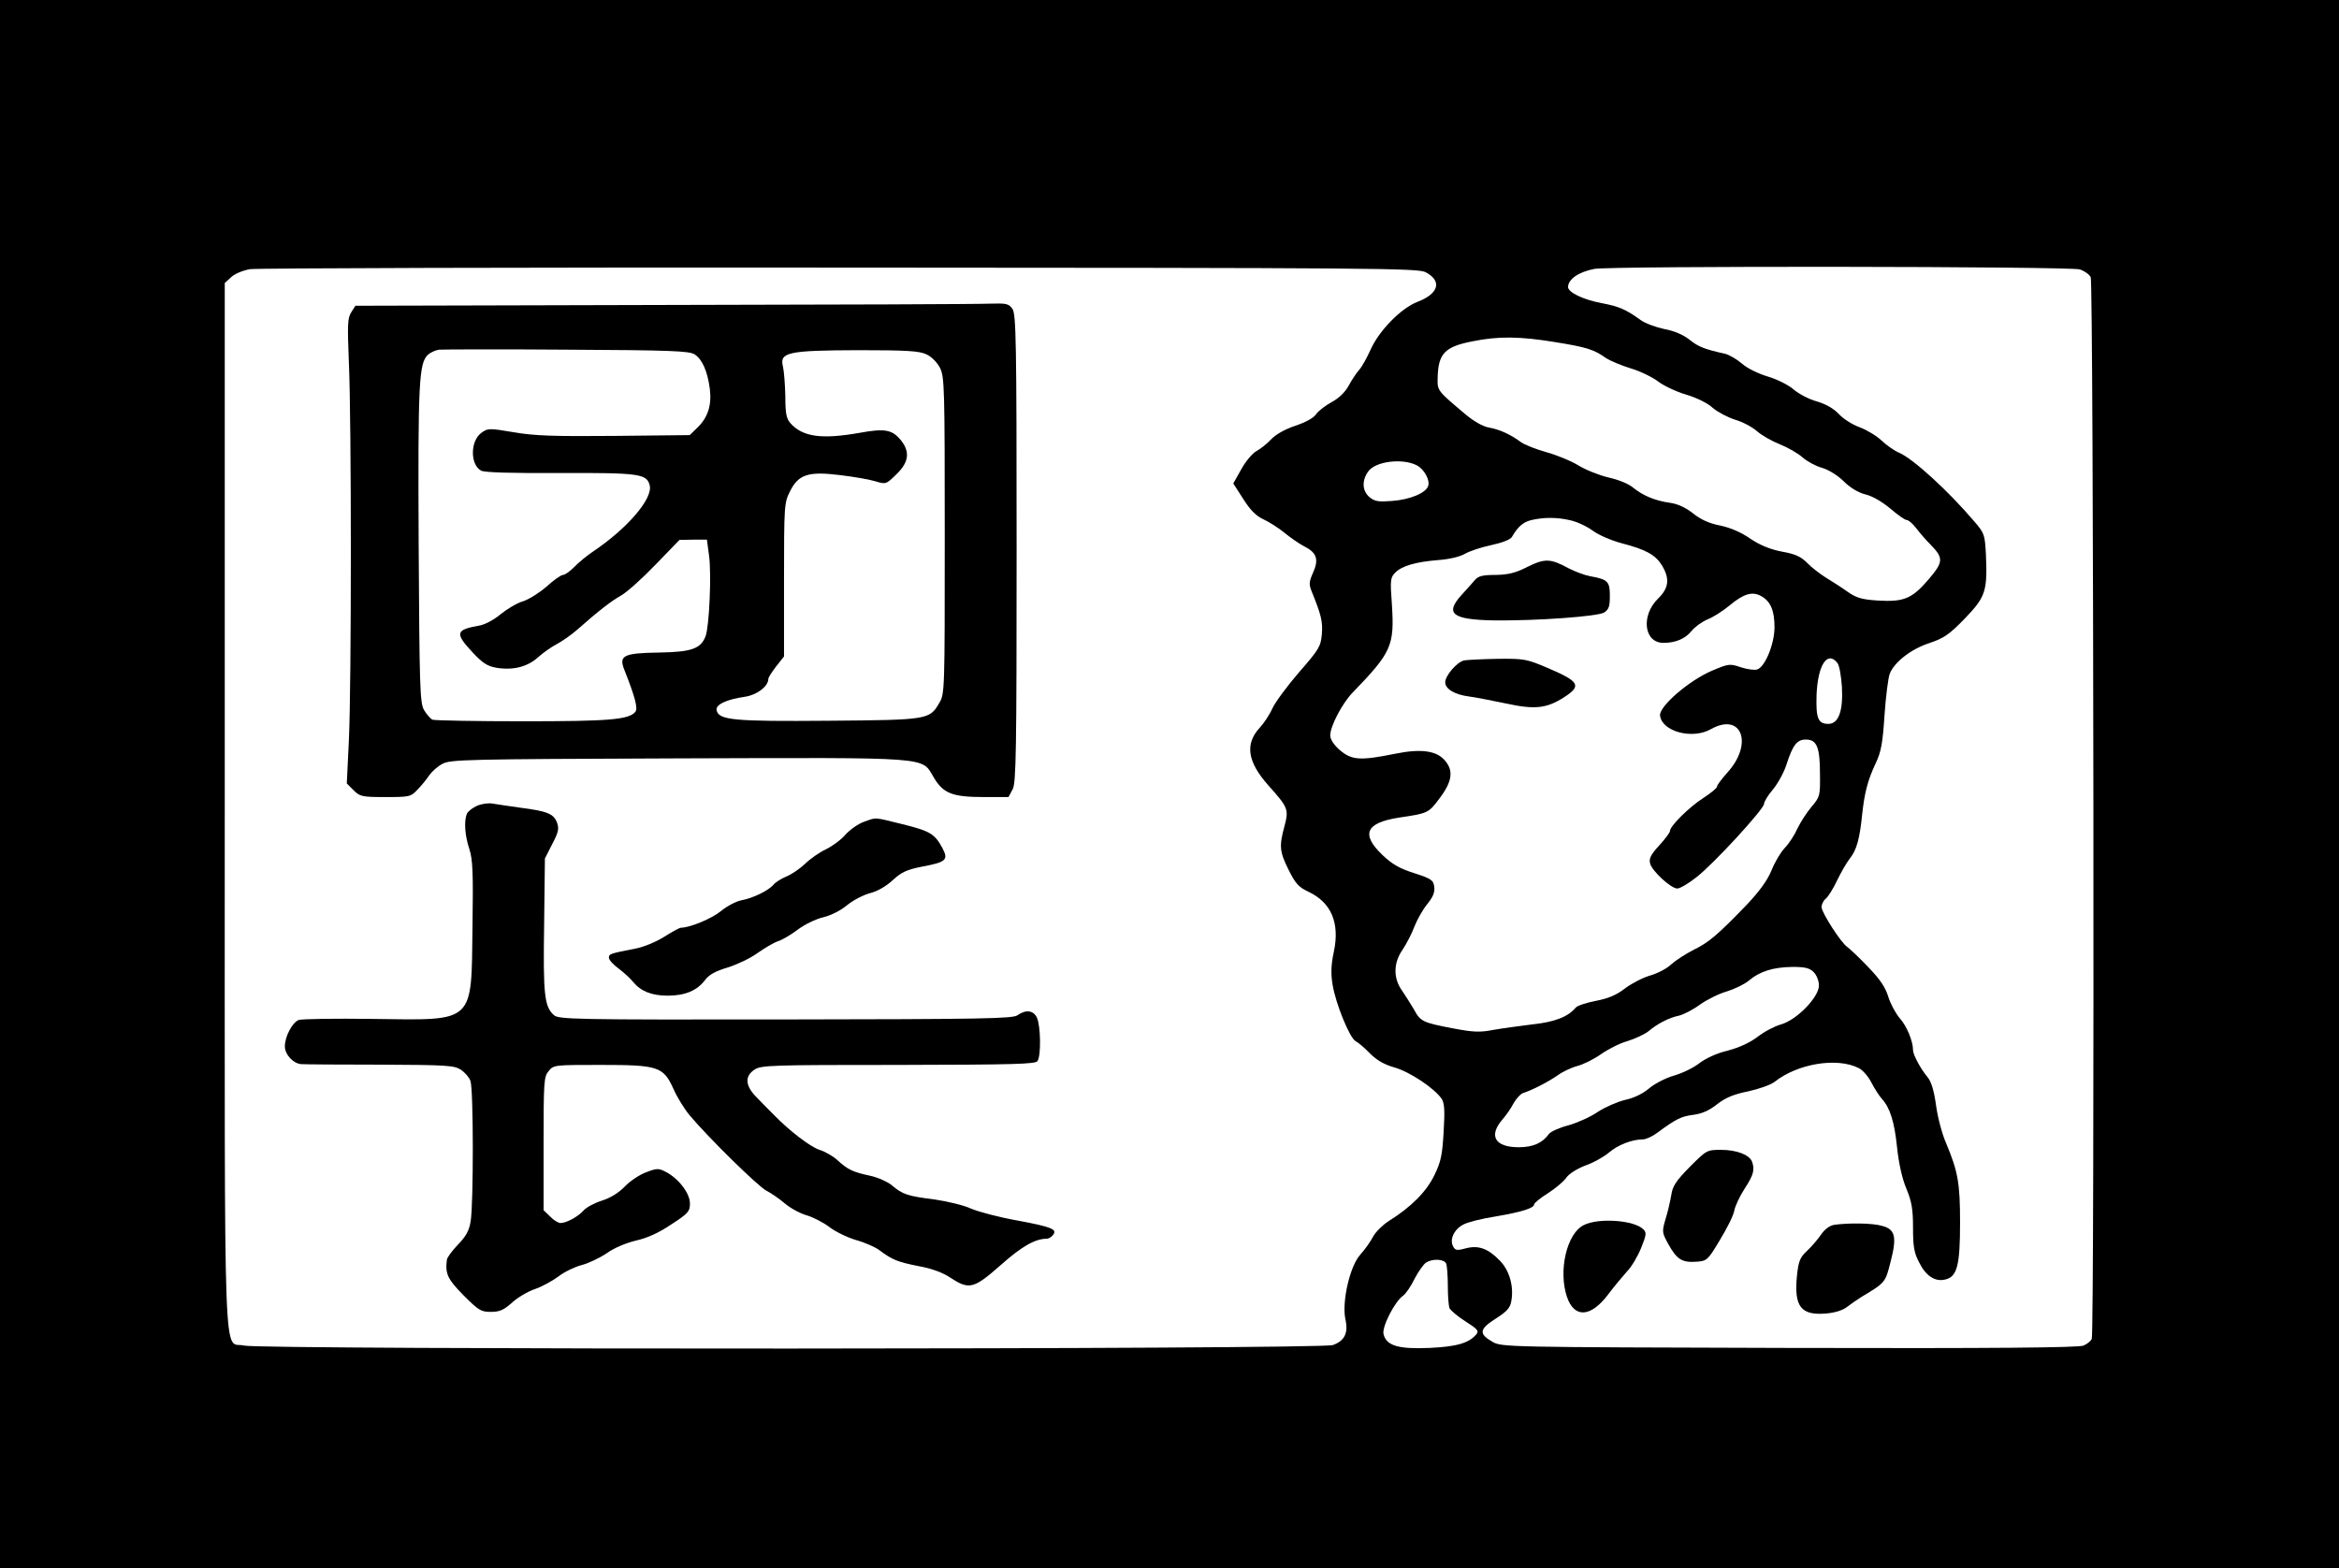 <?xml version="1.0" standalone="no"?>
<!DOCTYPE svg PUBLIC "-//W3C//DTD SVG 20010904//EN"
 "http://www.w3.org/TR/2001/REC-SVG-20010904/DTD/svg10.dtd">
<svg version="1.0" xmlns="http://www.w3.org/2000/svg"
 width="895pt" height="600pt" viewBox="0 0 895 600"
 preserveAspectRatio="xMidYMid meet">
<g transform="translate(0,600) scale(0.1,-0.1)"
fill="#000000" stroke="none">
<path d="M0 3000 l0 -3000 4475 0 4475 0 0 3000 0 3000 -4475 0 -4475 0 0
-3000z m5456 1958 c63 -34 49 -82 -32 -113 -63 -24 -148 -111 -180 -184 -14
-31 -33 -65 -43 -76 -10 -11 -28 -38 -40 -60 -14 -26 -38 -49 -66 -64 -24 -13
-51 -34 -59 -46 -9 -14 -40 -31 -79 -44 -39 -13 -75 -33 -93 -52 -16 -17 -41
-37 -56 -45 -14 -7 -41 -38 -58 -69 l-31 -55 38 -59 c27 -43 49 -65 77 -78 22
-10 58 -33 80 -51 22 -18 56 -42 77 -53 48 -24 56 -50 33 -101 -15 -34 -16
-44 -5 -71 36 -89 43 -115 39 -163 -4 -47 -10 -58 -86 -145 -45 -52 -91 -114
-103 -139 -11 -25 -33 -58 -49 -75 -57 -62 -47 -130 33 -220 76 -85 79 -92 62
-156 -21 -77 -19 -98 16 -168 26 -52 38 -66 77 -84 86 -41 119 -119 96 -228
-11 -51 -12 -84 -5 -127 12 -73 65 -203 88 -216 10 -5 35 -26 55 -47 26 -26
55 -43 95 -54 58 -17 150 -78 179 -119 11 -17 13 -43 8 -126 -5 -88 -10 -115
-35 -166 -30 -63 -89 -123 -176 -177 -23 -15 -50 -42 -59 -59 -9 -18 -31 -49
-49 -69 -40 -44 -71 -181 -57 -247 12 -53 -3 -83 -48 -99 -49 -17 -4100 -18
-4166 -2 -81 21 -74 -180 -74 2059 l0 2007 24 22 c13 13 45 26 72 31 27 4
1044 7 2259 6 2066 -1 2212 -2 2241 -18z m2503 11 c17 -6 36 -19 41 -30 11
-20 15 -4034 4 -4062 -3 -8 -17 -20 -32 -26 -19 -8 -339 -11 -1127 -9 -1089 3
-1100 3 -1135 24 -52 30 -50 48 13 88 44 28 56 42 60 68 10 55 -7 116 -43 153
-46 48 -83 61 -132 48 -33 -9 -40 -8 -48 8 -14 26 4 65 39 83 16 9 71 23 123
31 100 17 148 32 148 46 0 5 24 25 53 43 30 19 61 46 70 59 10 15 40 34 73 47
32 11 72 34 91 50 32 28 87 50 129 50 12 0 36 11 55 25 73 54 92 63 138 69 33
4 62 17 92 41 32 25 64 38 119 49 41 9 86 25 100 36 88 70 239 95 322 53 15
-7 37 -32 49 -56 12 -23 30 -51 40 -62 31 -34 48 -88 58 -186 6 -58 19 -118
35 -156 21 -51 26 -79 26 -151 0 -71 4 -96 23 -132 26 -53 62 -76 101 -66 45
11 56 54 56 218 0 152 -8 195 -54 305 -15 34 -32 99 -38 144 -8 57 -18 90 -33
108 -26 31 -55 85 -55 103 0 34 -24 92 -51 122 -16 19 -36 56 -44 83 -11 35
-31 66 -78 114 -35 37 -71 70 -78 75 -23 14 -99 132 -99 153 0 10 7 25 16 32
9 7 29 39 44 71 15 31 37 69 49 84 25 31 37 75 46 164 9 85 21 133 52 199 21
44 27 77 34 185 5 72 14 143 20 158 18 45 81 94 151 117 56 19 76 32 136 94
80 83 87 105 81 245 -4 76 -6 82 -44 126 -99 117 -236 242 -289 264 -17 7 -47
28 -66 46 -19 18 -57 41 -84 51 -28 10 -64 33 -80 51 -20 21 -50 38 -84 48
-30 8 -69 29 -88 45 -19 17 -62 39 -99 50 -37 11 -80 32 -100 50 -20 17 -48
33 -63 37 -81 18 -103 27 -137 54 -24 19 -58 34 -97 41 -32 7 -74 22 -91 35
-56 40 -80 51 -148 64 -70 13 -129 41 -129 62 1 30 40 57 100 69 62 12 1823
10 1859 -2z m-2009 -278 c123 -20 148 -28 195 -61 17 -11 60 -29 96 -40 37
-11 83 -34 104 -50 21 -16 69 -39 107 -50 40 -12 83 -33 102 -51 19 -16 57
-36 85 -45 28 -8 66 -28 84 -44 18 -16 57 -38 87 -50 30 -12 69 -34 87 -50 18
-16 52 -34 74 -40 25 -7 59 -28 83 -51 25 -25 56 -44 84 -51 26 -6 64 -28 95
-54 28 -24 56 -44 63 -44 7 0 23 -14 36 -31 13 -17 37 -45 54 -62 52 -53 51
-67 -8 -136 -63 -73 -94 -85 -194 -79 -60 4 -81 10 -115 34 -22 16 -60 40 -83
54 -22 14 -55 39 -71 56 -24 24 -45 34 -96 43 -46 9 -83 24 -122 50 -36 25
-77 42 -115 50 -41 8 -73 22 -103 46 -29 23 -60 37 -89 41 -58 8 -104 28 -141
58 -16 14 -57 31 -95 39 -37 9 -89 30 -116 47 -28 17 -82 39 -122 50 -39 11
-82 28 -96 38 -39 29 -82 49 -123 56 -23 4 -58 24 -90 51 -107 90 -107 90
-106 137 2 95 26 121 134 142 98 20 181 19 315 -3z m-528 -472 c28 -15 50 -56
43 -78 -8 -27 -69 -53 -139 -58 -50 -4 -65 -2 -85 14 -28 23 -31 62 -7 97 26
41 133 54 188 25z m587 -210 c24 -5 63 -23 86 -40 23 -17 73 -38 111 -48 92
-24 128 -44 153 -84 31 -51 27 -87 -14 -127 -67 -65 -55 -170 20 -170 47 0 84
16 108 46 11 14 38 34 61 44 23 9 61 34 85 54 53 44 86 54 120 35 36 -20 51
-55 51 -119 0 -65 -37 -154 -67 -162 -11 -3 -39 1 -63 9 -41 14 -46 13 -108
-13 -88 -37 -204 -137 -200 -172 7 -61 123 -93 195 -52 118 66 163 -57 62
-167 -21 -24 -39 -47 -39 -53 0 -6 -24 -25 -53 -44 -53 -34 -127 -107 -127
-126 0 -6 -19 -31 -41 -55 -32 -35 -40 -50 -35 -69 7 -29 80 -96 104 -96 10 0
43 19 73 43 65 50 259 261 259 281 0 8 15 33 34 55 19 23 42 65 51 93 25 78
41 98 75 98 42 0 54 -29 54 -132 1 -83 0 -87 -32 -125 -18 -21 -42 -58 -54
-83 -11 -25 -33 -59 -49 -75 -16 -17 -39 -56 -51 -87 -16 -38 -46 -79 -94
-130 -112 -116 -145 -144 -204 -173 -30 -15 -68 -40 -85 -55 -16 -16 -53 -35
-81 -43 -28 -8 -72 -31 -97 -50 -32 -25 -64 -38 -111 -47 -36 -7 -70 -18 -77
-26 -29 -35 -80 -55 -166 -64 -48 -6 -115 -15 -149 -21 -51 -10 -76 -9 -155 6
-115 22 -124 26 -149 73 -12 20 -32 52 -45 71 -34 47 -34 106 2 157 14 21 35
61 45 88 10 26 32 65 49 86 22 27 30 46 27 66 -3 26 -10 31 -77 53 -57 18 -84
34 -122 70 -82 79 -63 122 62 142 114 17 115 17 158 75 49 65 54 107 17 147
-32 35 -92 42 -186 23 -138 -28 -168 -25 -215 15 -22 20 -35 40 -35 55 0 35
46 123 86 164 149 154 160 179 150 337 -7 93 -6 103 13 122 26 26 79 41 166
48 42 3 82 13 101 24 17 10 62 25 100 33 42 9 73 21 79 31 24 41 43 57 75 65
49 11 98 11 149 -1z m1021 -545 c8 -8 15 -50 18 -93 5 -92 -13 -141 -52 -141
-40 0 -48 22 -45 113 5 112 41 168 79 121z m-90 -1184 c11 -11 20 -33 20 -51
0 -45 -85 -132 -145 -149 -25 -7 -65 -28 -89 -47 -29 -22 -69 -41 -114 -53
-43 -10 -85 -30 -109 -48 -21 -17 -64 -38 -95 -47 -32 -9 -76 -31 -98 -50 -25
-21 -59 -37 -92 -44 -29 -7 -75 -27 -103 -45 -27 -19 -78 -42 -113 -52 -35 -9
-68 -24 -75 -33 -25 -35 -61 -51 -116 -51 -90 0 -116 43 -63 105 15 17 35 46
44 64 10 17 25 34 35 38 40 13 100 45 133 68 19 14 53 30 76 36 23 6 63 26 90
45 27 19 72 42 101 50 29 9 66 26 81 38 34 29 79 52 118 60 16 4 52 22 79 42
27 19 73 42 102 50 29 9 67 27 84 41 42 36 94 52 167 53 49 0 66 -4 82 -20z
m-1406 -1116 c3 -9 6 -46 6 -84 0 -38 3 -76 6 -85 4 -9 31 -32 61 -51 47 -30
53 -37 42 -50 -28 -33 -73 -47 -179 -52 -119 -5 -165 8 -176 53 -7 27 43 125
75 147 10 7 30 36 44 65 15 29 35 56 44 62 27 16 70 13 77 -5z"/>
<path d="M2538 4833 l-1178 -3 -16 -25 c-14 -22 -15 -46 -9 -193 10 -221 10
-1232 0 -1444 l-8 -166 26 -26 c24 -24 32 -26 122 -26 93 0 97 1 123 29 15 15
35 40 45 55 10 14 32 34 50 43 30 17 95 18 902 21 986 3 929 7 978 -73 36 -61
71 -75 191 -75 l95 0 16 30 c13 25 15 141 15 922 0 793 -2 896 -16 916 -14 20
-23 22 -87 20 -40 -2 -602 -4 -1249 -5z m120 -189 c29 -19 49 -64 58 -131 8
-63 -7 -110 -47 -149 l-30 -29 -287 -3 c-231 -2 -306 0 -386 14 -96 16 -99 16
-125 -3 -42 -32 -42 -121 0 -144 14 -7 113 -10 304 -9 301 1 330 -3 341 -47
13 -51 -86 -166 -219 -255 -22 -15 -54 -41 -70 -58 -16 -16 -35 -30 -43 -30
-7 0 -36 -20 -63 -45 -28 -24 -68 -49 -90 -56 -22 -6 -60 -29 -85 -49 -26 -22
-62 -41 -83 -44 -90 -16 -93 -29 -25 -102 38 -41 57 -53 90 -59 65 -11 120 3
161 40 20 18 52 40 71 50 19 10 54 34 77 54 86 76 132 111 169 132 22 12 81
65 132 118 l92 95 53 1 52 0 8 -60 c10 -70 1 -272 -13 -309 -18 -48 -53 -61
-178 -63 -136 -2 -155 -11 -133 -66 41 -104 53 -148 42 -161 -25 -30 -100 -36
-430 -36 -181 0 -337 3 -346 6 -8 4 -23 21 -33 38 -15 28 -17 87 -20 635 -3
621 1 692 36 724 9 8 28 17 42 19 14 1 234 2 490 0 399 -2 468 -5 488 -18z
m887 0 c20 -9 41 -31 52 -52 17 -35 18 -76 18 -642 0 -592 0 -606 -21 -640
-37 -64 -42 -65 -424 -68 -364 -3 -421 2 -428 41 -4 21 39 41 110 51 45 7 88
40 88 68 0 6 14 27 30 48 l30 38 0 294 c0 285 1 295 23 338 32 65 71 77 191
62 50 -6 110 -16 133 -23 43 -13 43 -13 83 26 49 47 53 88 15 133 -32 38 -61
43 -154 26 -147 -26 -219 -16 -266 36 -16 18 -20 37 -20 104 -1 44 -5 96 -9
113 -14 55 18 62 287 63 188 0 235 -3 262 -16z"/>
<path d="M1824 2916 c-17 -8 -34 -21 -38 -31 -11 -28 -7 -84 10 -134 13 -40
15 -91 12 -297 -5 -374 13 -358 -383 -353 -143 2 -270 0 -282 -4 -24 -9 -53
-63 -53 -101 0 -31 31 -65 62 -68 13 -1 149 -2 303 -2 253 -1 283 -3 308 -19
15 -10 32 -29 37 -43 12 -30 12 -468 1 -537 -6 -37 -18 -58 -49 -90 -22 -23
-41 -49 -42 -57 -7 -54 2 -74 63 -136 58 -58 67 -64 105 -64 34 0 49 7 81 35
21 20 61 43 87 52 27 9 67 31 90 48 23 18 63 37 89 44 25 6 69 27 96 45 29 21
75 40 113 49 44 10 88 30 135 62 65 42 71 50 71 80 0 39 -44 96 -93 121 -27
14 -34 14 -75 -2 -25 -9 -62 -34 -81 -54 -23 -24 -55 -44 -87 -54 -29 -9 -60
-26 -70 -37 -22 -25 -67 -49 -89 -49 -9 0 -27 11 -40 25 l-25 24 0 254 c0 236
1 257 19 278 19 24 22 24 198 24 222 0 241 -6 280 -92 14 -32 42 -77 62 -101
74 -88 261 -271 293 -288 18 -9 50 -31 71 -49 21 -18 58 -38 82 -45 25 -7 64
-27 88 -45 23 -18 69 -40 102 -50 33 -9 74 -27 90 -39 49 -37 70 -45 150 -61
51 -9 93 -25 123 -45 70 -46 88 -42 191 49 81 72 132 101 177 101 6 0 17 6 23
14 18 22 -4 31 -138 56 -68 12 -147 33 -175 45 -28 13 -91 28 -139 35 -103 13
-123 19 -164 54 -17 14 -55 31 -84 37 -65 14 -85 23 -124 59 -16 15 -47 33
-69 40 -35 11 -116 73 -176 135 -14 14 -42 42 -62 63 -47 46 -50 83 -11 109
25 17 67 18 551 18 447 1 525 3 532 15 14 21 12 134 -2 165 -13 29 -42 33 -75
10 -18 -13 -137 -15 -888 -16 -811 -1 -868 0 -886 17 -36 32 -41 79 -37 344
l3 255 28 55 c24 46 27 59 18 83 -13 33 -37 43 -138 56 -43 6 -91 13 -108 16
-16 3 -44 -1 -61 -9z"/>
<path d="M3305 2855 c-22 -8 -53 -30 -70 -49 -16 -19 -50 -44 -75 -56 -25 -12
-61 -37 -80 -56 -19 -18 -51 -40 -71 -48 -19 -8 -42 -22 -49 -31 -19 -23 -79
-52 -123 -60 -21 -4 -56 -23 -78 -41 -35 -29 -117 -63 -153 -64 -6 0 -35 -16
-65 -35 -30 -19 -78 -39 -110 -45 -97 -19 -101 -20 -101 -35 0 -8 17 -27 38
-42 20 -15 45 -38 55 -51 29 -35 71 -52 132 -52 67 0 113 20 143 60 16 21 40
34 87 48 35 11 86 35 112 54 27 19 62 40 79 46 17 5 52 26 77 45 25 19 68 40
97 47 30 7 67 26 91 46 23 19 62 39 87 46 29 7 62 26 88 50 34 31 53 40 113
52 92 17 101 26 77 71 -29 54 -47 65 -152 91 -114 28 -98 27 -149 9z"/>
<path d="M6466 1535 c-52 -53 -66 -73 -71 -108 -4 -23 -13 -64 -22 -92 -14
-49 -14 -51 12 -98 32 -57 52 -69 107 -65 40 3 43 6 89 83 27 44 52 94 55 112
3 17 21 56 40 85 34 52 39 72 28 103 -10 26 -59 45 -118 45 -55 0 -56 -1 -120
-65z"/>
<path d="M6060 1312 c-65 -32 -98 -175 -64 -275 28 -82 91 -78 157 9 23 31 56
70 72 88 17 17 41 57 54 89 21 52 22 60 9 73 -35 35 -171 45 -228 16z"/>
<path d="M7018 1313 c-17 -3 -36 -17 -49 -36 -12 -18 -36 -46 -54 -63 -28 -26
-33 -40 -39 -95 -12 -119 15 -154 113 -145 35 3 64 13 80 26 14 11 39 28 55
38 90 54 90 54 110 133 25 96 18 125 -32 138 -36 11 -129 12 -184 4z"/>
<path d="M5845 3831 c-47 -24 -74 -30 -122 -31 -49 0 -66 -4 -79 -19 -9 -10
-31 -36 -50 -56 -67 -73 -38 -96 121 -99 164 -2 397 15 423 30 18 12 22 23 22
64 0 55 -8 63 -75 75 -22 4 -59 18 -82 30 -70 38 -91 39 -158 6z"/>
<path d="M5603 3473 c-27 -5 -73 -58 -73 -84 0 -25 36 -47 90 -54 25 -3 89
-16 143 -27 110 -24 155 -19 222 24 68 44 59 60 -63 112 -80 34 -89 36 -190
35 -59 -1 -117 -4 -129 -6z"/>
</g>
</svg>
